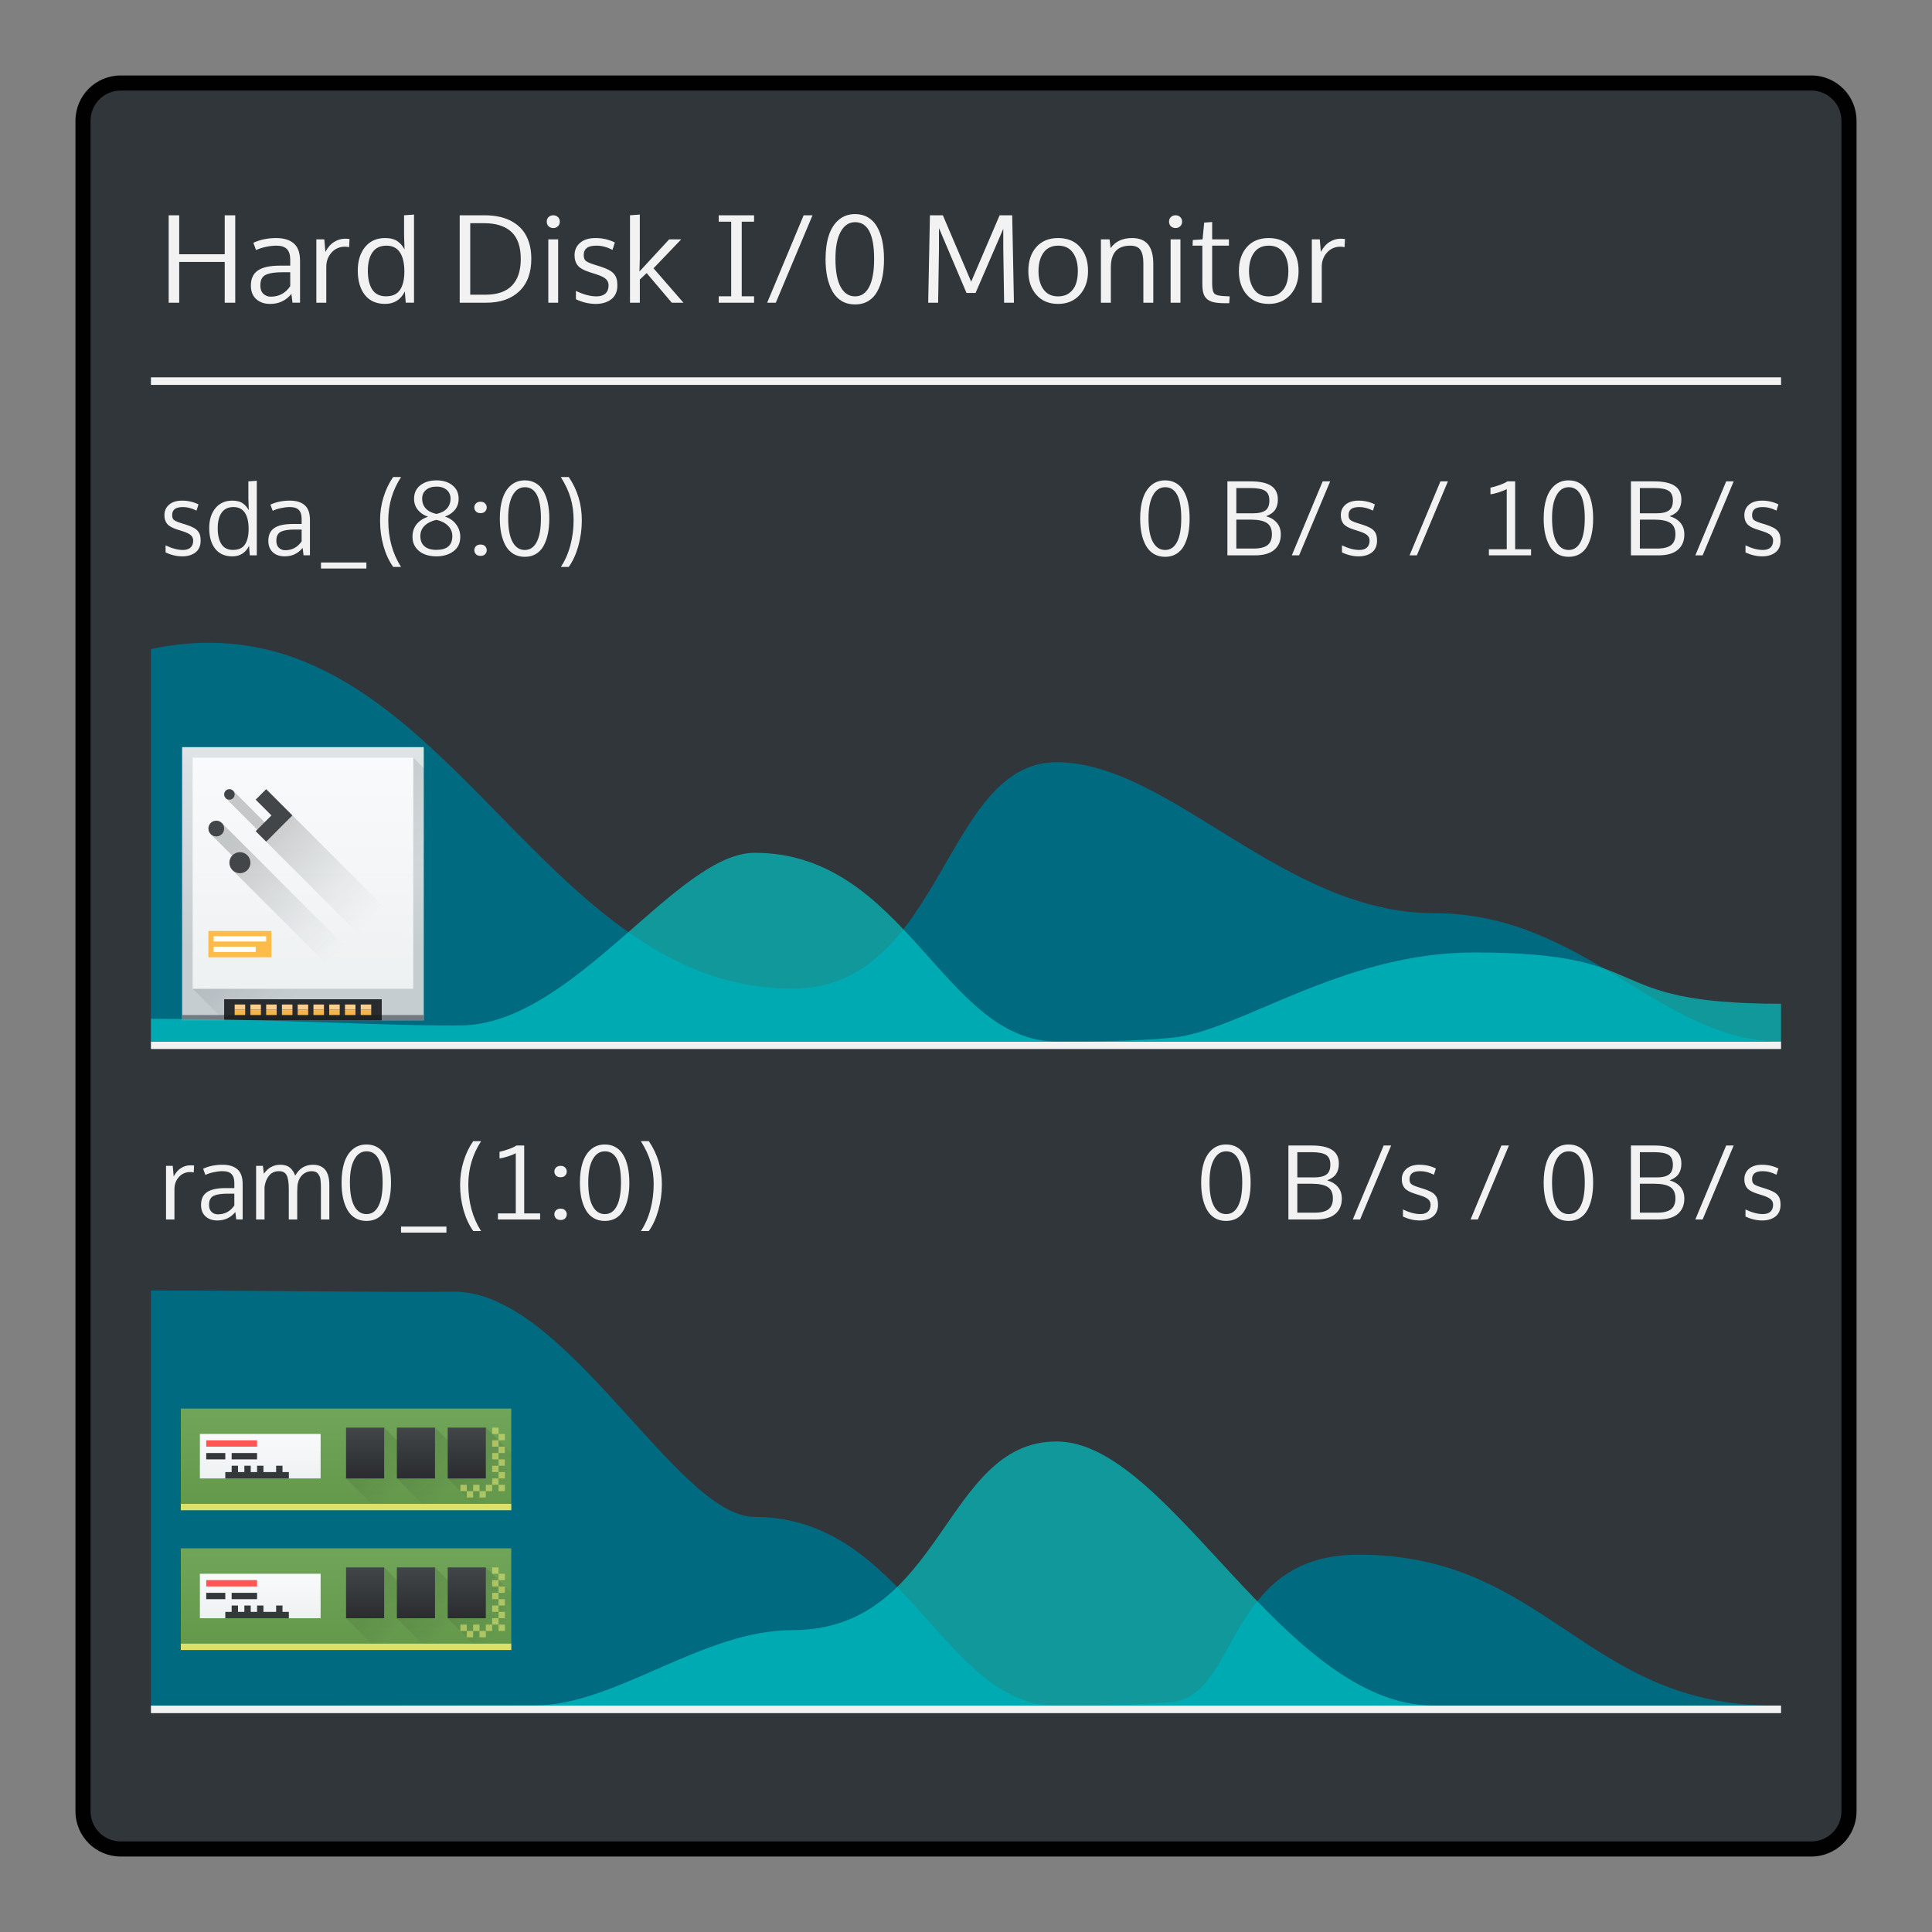 <?xml version="1.0" encoding="UTF-8" standalone="no"?>
<svg
   xmlns:dc="http://purl.org/dc/elements/1.1/"
   xmlns:cc="http://creativecommons.org/ns#"
   xmlns:rdf="http://www.w3.org/1999/02/22-rdf-syntax-ns#"
   xmlns:svg="http://www.w3.org/2000/svg"
   xmlns="http://www.w3.org/2000/svg"
   xmlns:xlink="http://www.w3.org/1999/xlink"
   xmlns:sodipodi="http://sodipodi.sourceforge.net/DTD/sodipodi-0.dtd"
   xmlns:inkscape="http://www.inkscape.org/namespaces/inkscape"
   sodipodi:docname="org.kde.plasma.systemmonitor.diskactivity.svg"
   inkscape:version="1.0.2 (e86c870879, 2021-01-15)"
   version="1.1"
   id="svg2"
   viewBox="0 0 256 256">
  <rect x="0" y="0" width="256" height="256" fill="#808080" stroke="none"/>
  <sodipodi:namedview
     inkscape:document-rotation="0"
     inkscape:current-layer="svg2"
     inkscape:window-maximized="1"
     inkscape:window-y="0"
     inkscape:window-x="0"
     inkscape:cy="64.594337"
     inkscape:cx="-123.84275"
     inkscape:zoom="2.0370752"
     showgrid="false"
     id="namedview8"
     inkscape:window-height="1007"
     inkscape:window-width="1920"
     inkscape:pageshadow="2"
     inkscape:pageopacity="0"
     guidetolerance="10"
     gridtolerance="10"
     objecttolerance="10"
     borderopacity="1"
     bordercolor="#666666"
     pagecolor="#ffffff" />
  <defs
     id="defs4">
    <style
       type="text/css"
       id="current-color-scheme">
      .ColorScheme-Text {
        color:#f2f2f2;
      }
      .ColorScheme-Background {
        color:#31363b;
      }
      .ColorScheme-Highlight {
        color:#3daee9;
      }
      .ColorScheme-ViewText {
        color:#31363b;
      }
      .ColorScheme-ViewBackground {
        color:#314045;
      }
      .ColorScheme-ViewHover {
        color:#93cee9;
      }
      .ColorScheme-ViewFocus{
        color:#3daee9;
      }
      .ColorScheme-ButtonText {
        color:#31363b;
      }
      .ColorScheme-ButtonBackground {
        color:#31363b;
      }
      .ColorScheme-ButtonHover {
        color:#93cee9;
      }
      .ColorScheme-ButtonFocus{
        color:#3daee9;
      }
      </style>
    <linearGradient
       gradientTransform="matrix(1.125,0,0,1,-59.072,-8)"
       gradientUnits="userSpaceOnUse"
       y2="503.798"
       x2="409.571"
       y1="543.798"
       x1="409.571"
       id="linearGradient4158"
       xlink:href="#linearGradient4303"
       inkscape:collect="always" />
    <linearGradient
       inkscape:collect="always"
       id="linearGradient4303">
      <stop
         style="stop-color:#c6cdd1;stop-opacity:1"
         offset="0"
         id="stop4305" />
      <stop
         style="stop-color:#e0e5e7;stop-opacity:1"
         offset="1"
         id="stop4307" />
    </linearGradient>
    <linearGradient
       inkscape:collect="always"
       xlink:href="#linearGradient4400"
       id="linearGradient4881"
       x1="399.571"
       y1="512.798"
       x2="419.571"
       y2="532.798"
       gradientUnits="userSpaceOnUse" />
    <linearGradient
       inkscape:collect="always"
       id="linearGradient4400">
      <stop
         style="stop-color:#020303;stop-opacity:1"
         offset="0"
         id="stop4402" />
      <stop
         style="stop-color:#424649;stop-opacity:0"
         offset="1"
         id="stop4404" />
    </linearGradient>
    <linearGradient
       inkscape:collect="always"
       xlink:href="#linearGradient4903"
       id="linearGradient4659"
       x1="32"
       y1="52"
       x2="32"
       y2="8"
       gradientUnits="userSpaceOnUse" />
    <linearGradient
       id="linearGradient4903"
       inkscape:collect="always">
      <stop
         id="stop4905"
         offset="0"
         style="stop-color:#eef1f2;stop-opacity:1" />
      <stop
         id="stop4907"
         offset="1"
         style="stop-color:#f9fafb;stop-opacity:1" />
    </linearGradient>
    <linearGradient
       inkscape:collect="always"
       xlink:href="#linearGradient4400"
       id="linearGradient4231"
       x1="23"
       y1="21"
       x2="43"
       y2="41"
       gradientUnits="userSpaceOnUse" />
    <linearGradient
       inkscape:collect="always"
       xlink:href="#linearGradient4159"
       id="linearGradient4793"
       x1="11"
       y1="1050.362"
       x2="11"
       y2="1033.362"
       gradientUnits="userSpaceOnUse" />
    <linearGradient
       id="linearGradient4159"
       inkscape:collect="always">
      <stop
         id="stop4161"
         offset="0"
         style="stop-color:#2a2c2f;stop-opacity:1" />
      <stop
         id="stop4163"
         offset="1"
         style="stop-color:#424649;stop-opacity:1" />
    </linearGradient>
    <linearGradient
       inkscape:collect="always"
       xlink:href="#linearGradient4251-0"
       id="linearGradient4291-1"
       x1="408.571"
       y1="549.798"
       x2="408.571"
       y2="497.798"
       gradientUnits="userSpaceOnUse"
       gradientTransform="translate(-1.6503906e-6,-29)" />
    <linearGradient
       id="linearGradient4251-0"
       inkscape:collect="always">
      <stop
         id="stop4253-4"
         offset="0"
         style="stop-color:#63984b;stop-opacity:1" />
      <stop
         id="stop4255-2"
         offset="1"
         style="stop-color:#8fc278;stop-opacity:1" />
    </linearGradient>
    <linearGradient
       inkscape:collect="always"
       xlink:href="#linearGradient4227"
       id="linearGradient4259"
       gradientUnits="userSpaceOnUse"
       x1="408.571"
       y1="518.798"
       x2="417.571"
       y2="527.798"
       gradientTransform="translate(8,-11)" />
    <linearGradient
       inkscape:collect="always"
       id="linearGradient4227">
      <stop
         style="stop-color:#292c2f;stop-opacity:1"
         offset="0"
         id="stop4229" />
      <stop
         style="stop-color:#000000;stop-opacity:0;"
         offset="1"
         id="stop4231" />
    </linearGradient>
    <linearGradient
       inkscape:collect="always"
       xlink:href="#linearGradient4227"
       id="linearGradient4263"
       gradientUnits="userSpaceOnUse"
       gradientTransform="translate(16,-11)"
       x1="408.571"
       y1="518.798"
       x2="417.571"
       y2="527.798" />
    <linearGradient
       inkscape:collect="always"
       xlink:href="#linearGradient4227"
       id="linearGradient4184"
       x1="408.571"
       y1="518.798"
       x2="417.571"
       y2="527.798"
       gradientUnits="userSpaceOnUse"
       gradientTransform="translate(-8.2519529e-7,-11)" />
    <linearGradient
       inkscape:collect="always"
       xlink:href="#linearGradient4159"
       id="linearGradient4183"
       x1="428.571"
       y1="527.798"
       x2="428.571"
       y2="518.798"
       gradientUnits="userSpaceOnUse"
       gradientTransform="matrix(0.857,0,0,0.889,60.653,46.644)" />
    <linearGradient
       inkscape:collect="always"
       xlink:href="#linearGradient4903"
       id="linearGradient4455"
       x1="398.571"
       y1="526.798"
       x2="398.571"
       y2="519.798"
       gradientUnits="userSpaceOnUse"
       gradientTransform="translate(-8.2519529e-7,-11)" />
    <linearGradient
       inkscape:collect="always"
       xlink:href="#linearGradient4159"
       id="linearGradient4281"
       gradientUnits="userSpaceOnUse"
       gradientTransform="matrix(0.857,0,0,0.889,52.653,46.644)"
       x1="428.571"
       y1="527.798"
       x2="428.571"
       y2="518.798" />
    <linearGradient
       inkscape:collect="always"
       xlink:href="#linearGradient4159"
       id="linearGradient4324"
       gradientUnits="userSpaceOnUse"
       gradientTransform="matrix(0.857,0,0,0.889,44.653,46.644)"
       x1="428.571"
       y1="527.798"
       x2="428.571"
       y2="518.798" />
    <linearGradient
       inkscape:collect="always"
       xlink:href="#linearGradient4251-0"
       id="linearGradient4304"
       gradientUnits="userSpaceOnUse"
       gradientTransform="translate(-1.6503906e-6,-7)"
       x1="408.571"
       y1="549.798"
       x2="408.571"
       y2="497.798" />
    <linearGradient
       inkscape:collect="always"
       xlink:href="#linearGradient4227"
       id="linearGradient4306"
       gradientUnits="userSpaceOnUse"
       gradientTransform="translate(8,11)"
       x1="408.571"
       y1="518.798"
       x2="417.571"
       y2="527.798" />
    <linearGradient
       inkscape:collect="always"
       xlink:href="#linearGradient4227"
       id="linearGradient4308"
       gradientUnits="userSpaceOnUse"
       gradientTransform="translate(16,11)"
       x1="408.571"
       y1="518.798"
       x2="417.571"
       y2="527.798" />
    <linearGradient
       inkscape:collect="always"
       xlink:href="#linearGradient4227"
       id="linearGradient4310"
       gradientUnits="userSpaceOnUse"
       gradientTransform="translate(-8.2519529e-7,11)"
       x1="408.571"
       y1="518.798"
       x2="417.571"
       y2="527.798" />
    <linearGradient
       inkscape:collect="always"
       xlink:href="#linearGradient4159"
       id="linearGradient4312"
       gradientUnits="userSpaceOnUse"
       gradientTransform="matrix(0.857,0,0,0.889,60.653,68.644)"
       x1="428.571"
       y1="527.798"
       x2="428.571"
       y2="518.798" />
    <linearGradient
       inkscape:collect="always"
       xlink:href="#linearGradient4903"
       id="linearGradient4314"
       gradientUnits="userSpaceOnUse"
       gradientTransform="translate(-8.2519529e-7,11)"
       x1="398.571"
       y1="526.798"
       x2="398.571"
       y2="519.798" />
    <linearGradient
       inkscape:collect="always"
       xlink:href="#linearGradient4159"
       id="linearGradient4316"
       gradientUnits="userSpaceOnUse"
       gradientTransform="matrix(0.857,0,0,0.889,52.653,68.644)"
       x1="428.571"
       y1="527.798"
       x2="428.571"
       y2="518.798" />
    <linearGradient
       inkscape:collect="always"
       xlink:href="#linearGradient4159"
       id="linearGradient4318"
       gradientUnits="userSpaceOnUse"
       gradientTransform="matrix(0.857,0,0,0.889,44.653,68.644)"
       x1="428.571"
       y1="527.798"
       x2="428.571"
       y2="518.798" />
    <linearGradient
       y2="1033.362"
       x2="11"
       y1="1050.362"
       x1="11"
       gradientUnits="userSpaceOnUse"
       id="linearGradient4403"
       xlink:href="#linearGradient4159"
       inkscape:collect="always" />
  </defs>
  <path
     id="rect4240"
     class="ColorScheme-ButtonText"
     d="m 16,10 224,0 c 3.324,0 6,2.676 6,6 l 0,224 c 0,3.324 -2.676,6 -6,6 l -224,0 c -3.324,0 -6,-2.676 -6,-6 L 10,16 c 0,-3.324 2.676,-6 6,-6 z"
     style="fill:#000000;fill-opacity:0.996;stroke:none" />
  <path
     id="rect4238"
     class="ColorScheme-Background"
     d="m 16,12 224,0 c 2.216,0 4,1.784 4,4 l 0,224 c 0,2.216 -1.784,4 -4,4 l -224,0 c -2.216,0 -4,-1.784 -4,-4 L 12,16 c 0,-2.216 1.784,-4 4,-4 z"
     style="fill:currentColor;fill-opacity:1;stroke:none" />
  <path
     id="rect7886"
     d="m 113.303,28.369 c -0.846,0 -1.566,0.251 -2.158,0.754 -0.592,0.497 -1.033,1.189 -1.324,2.078 -0.286,0.883 -0.43,1.934 -0.43,3.15 0,0.878 0.077,1.677 0.23,2.396 0.159,0.714 0.392,1.344 0.699,1.889 0.312,0.54 0.718,0.958 1.221,1.26 0.508,0.296 1.095,0.445 1.762,0.445 0.661,0 1.241,-0.149 1.738,-0.445 0.503,-0.302 0.901,-0.725 1.197,-1.27 0.302,-0.545 0.528,-1.173 0.676,-1.887 0.148,-0.714 0.221,-1.511 0.221,-2.389 0,-0.915 -0.078,-1.736 -0.236,-2.461 -0.159,-0.73 -0.395,-1.355 -0.707,-1.879 -0.307,-0.529 -0.705,-0.934 -1.197,-1.215 -0.487,-0.286 -1.051,-0.428 -1.691,-0.428 z m -58.445,0.062 -1.318,0.096 0,2.609 0.064,1.914 c -0.127,-0.233 -0.261,-0.432 -0.404,-0.596 -0.138,-0.169 -0.307,-0.326 -0.508,-0.469 -0.201,-0.148 -0.442,-0.258 -0.723,-0.332 -0.28,-0.074 -0.597,-0.111 -0.951,-0.111 -1.111,0 -1.992,0.396 -2.643,1.189 -0.645,0.793 -0.969,1.834 -0.969,3.119 0,1.354 0.313,2.43 0.938,3.229 0.629,0.793 1.523,1.189 2.682,1.189 1.201,0 2.072,-0.548 2.617,-1.643 l 0.119,1.484 1.096,0 0,-11.68 z m 29.922,0 -1.303,0.096 0,11.584 1.303,0 0,-3.07 0.904,-0.857 3.332,3.928 1.547,0 -3.967,-4.562 3.666,-3.832 -1.596,0 -3.936,4.262 0.049,-1.73 0,-5.816 z m -62.43,0.096 0,11.584 1.396,0 0,-5.402 6.029,0 0,5.402 1.396,0 0,-11.584 -1.396,0 0,5.166 -6.029,0 0,-5.166 -1.396,0 z m 38.562,0 0,11.584 3.514,0 c 1.857,0 3.318,-0.505 4.381,-1.516 1.063,-1.01 1.594,-2.447 1.594,-4.309 0,-0.783 -0.097,-1.488 -0.293,-2.117 -0.196,-0.635 -0.474,-1.177 -0.834,-1.627 -0.36,-0.45 -0.795,-0.825 -1.309,-1.127 -0.513,-0.307 -1.083,-0.531 -1.713,-0.674 -0.629,-0.143 -1.316,-0.215 -2.057,-0.215 l -3.283,0 z m 12.4,0 c -0.254,0 -0.463,0.08 -0.627,0.238 -0.159,0.153 -0.238,0.355 -0.238,0.604 0,0.249 0.08,0.451 0.238,0.609 0.164,0.159 0.373,0.238 0.627,0.238 0.249,0 0.455,-0.08 0.619,-0.238 0.164,-0.159 0.246,-0.361 0.246,-0.609 0,-0.249 -0.082,-0.45 -0.246,-0.604 C 73.773,28.607 73.566,28.527 73.312,28.527 Z m 21.924,0 0,0.85 1.65,0 0,9.885 -1.65,0 0,0.85 4.682,0 0,-0.85 -1.635,0 0,-9.885 1.635,0 0,-0.85 -4.682,0 z m 11.252,0 -4.834,11.584 1.143,0 4.865,-11.584 -1.174,0 z m 16.732,0 -0.229,11.584 1.316,0 0.111,-7.148 0,-2.738 3.65,8.594 1.197,0 3.674,-8.498 0,2.611 0.111,7.18 1.301,0 -0.23,-11.584 -1.666,0 -3.77,8.799 -3.752,-8.799 -1.715,0 z m 32.549,0 c -0.254,0 -0.463,0.08 -0.627,0.238 -0.159,0.153 -0.238,0.355 -0.238,0.604 0,0.249 0.08,0.451 0.238,0.609 0.164,0.159 0.373,0.238 0.627,0.238 0.249,0 0.455,-0.08 0.619,-0.238 0.164,-0.159 0.246,-0.361 0.246,-0.609 0,-0.249 -0.082,-0.45 -0.246,-0.604 -0.159,-0.159 -0.365,-0.238 -0.619,-0.238 z m 4.848,0.889 -1.055,0.08 -0.215,2.221 -1.293,0.088 -0.033,0.746 1.295,0 0,5.045 c 0,0.513 0.045,0.929 0.135,1.246 0.09,0.317 0.252,0.579 0.484,0.785 0.238,0.206 0.544,0.35 0.92,0.43 0.376,0.079 0.866,0.119 1.475,0.119 l 0.549,0 0.062,-0.904 -0.666,-0.033 c -0.704,-0.026 -1.156,-0.136 -1.357,-0.332 -0.201,-0.201 -0.301,-0.639 -0.301,-1.311 l 0,-5.045 2.221,0 0,-0.834 -2.221,0 0,-2.301 z m -47.314,0.023 c 1.682,0 2.523,1.621 2.523,4.863 0,1.635 -0.219,2.874 -0.658,3.715 -0.434,0.836 -1.056,1.254 -1.865,1.254 -0.82,0 -1.46,-0.421 -1.92,-1.262 -0.455,-0.846 -0.682,-2.081 -0.682,-3.699 -0.005,-1.55 0.224,-2.747 0.689,-3.594 0.466,-0.852 1.103,-1.277 1.912,-1.277 z m -50.994,0.135 1.824,0 c 1.592,0 2.8,0.383 3.625,1.15 0.83,0.762 1.246,1.964 1.246,3.604 0,1.545 -0.391,2.717 -1.174,3.521 -0.778,0.799 -1.938,1.199 -3.482,1.199 l -2.039,0 0,-9.475 z m -25.709,1.969 c -1.121,0 -2.132,0.209 -3.031,0.627 l 0.357,0.967 c 0.386,-0.185 0.824,-0.327 1.316,-0.428 0.492,-0.106 0.952,-0.158 1.381,-0.158 0.635,0 1.098,0.15 1.389,0.451 0.296,0.302 0.445,0.759 0.445,1.373 l 0,0.824 -1.342,0 c -1.349,0 -2.332,0.216 -2.951,0.645 -0.614,0.423 -0.92,1.088 -0.92,1.998 0,0.762 0.232,1.357 0.697,1.785 0.471,0.428 1.093,0.643 1.865,0.643 1.153,0 2.089,-0.441 2.809,-1.324 l 0.143,1.158 1,0 0,-5.539 c 0,-1.069 -0.276,-1.838 -0.826,-2.309 -0.545,-0.476 -1.322,-0.713 -2.332,-0.713 z m 42.307,0 c -0.878,0 -1.56,0.212 -2.047,0.635 -0.487,0.418 -0.73,0.968 -0.73,1.65 0,0.55 0.142,0.999 0.422,1.348 0.28,0.344 0.798,0.638 1.555,0.881 l 0.92,0.295 c 0.608,0.196 1.029,0.403 1.262,0.625 0.233,0.222 0.35,0.498 0.35,0.826 0,0.476 -0.14,0.842 -0.42,1.096 -0.28,0.249 -0.676,0.373 -1.184,0.373 -0.809,0 -1.716,-0.241 -2.721,-0.723 l 0,1.104 c 0.868,0.413 1.744,0.617 2.627,0.617 0.397,0 0.76,-0.047 1.094,-0.143 0.339,-0.095 0.64,-0.237 0.904,-0.428 0.27,-0.19 0.481,-0.444 0.635,-0.762 0.153,-0.323 0.23,-0.693 0.23,-1.111 0,-0.339 -0.032,-0.625 -0.096,-0.857 -0.063,-0.238 -0.178,-0.46 -0.348,-0.666 -0.169,-0.206 -0.406,-0.386 -0.707,-0.539 -0.296,-0.159 -0.68,-0.313 -1.15,-0.461 l -0.834,-0.262 c -0.545,-0.175 -0.901,-0.339 -1.07,-0.492 -0.169,-0.153 -0.254,-0.402 -0.254,-0.746 0,-0.407 0.129,-0.716 0.389,-0.928 0.264,-0.217 0.7,-0.324 1.309,-0.324 0.682,0 1.389,0.184 2.119,0.555 l 0.309,-0.977 c -0.793,-0.391 -1.647,-0.586 -2.562,-0.586 z m 61.303,0 c -1.232,0 -2.201,0.401 -2.904,1.205 -0.698,0.799 -1.047,1.857 -1.047,3.174 0,1.285 0.354,2.333 1.062,3.143 0.709,0.804 1.672,1.205 2.889,1.205 1.19,0 2.148,-0.404 2.873,-1.213 0.725,-0.815 1.086,-1.86 1.086,-3.135 0,-1.317 -0.349,-2.375 -1.047,-3.174 -0.698,-0.804 -1.669,-1.205 -2.912,-1.205 z m 9.799,0 c -1.264,0 -2.213,0.443 -2.848,1.332 l -0.143,-1.158 -1.143,0 0,8.395 1.316,0 0,-4.682 c 0,-1.92 0.863,-2.879 2.588,-2.879 0.64,0 1.086,0.192 1.34,0.578 0.254,0.381 0.381,0.951 0.381,1.707 l 0,5.275 1.316,0 0,-5.133 c 0,-1.153 -0.229,-2.014 -0.689,-2.58 -0.455,-0.571 -1.162,-0.855 -2.119,-0.855 z m 18.1,0 c -1.232,0 -2.201,0.401 -2.904,1.205 -0.698,0.799 -1.047,1.857 -1.047,3.174 0,1.285 0.354,2.333 1.062,3.143 0.709,0.804 1.672,1.205 2.889,1.205 1.19,0 2.148,-0.404 2.873,-1.213 0.725,-0.815 1.086,-1.86 1.086,-3.135 0,-1.317 -0.349,-2.375 -1.047,-3.174 -0.698,-0.804 -1.669,-1.205 -2.912,-1.205 z m -122.383,0.086 c -0.508,0 -0.993,0.144 -1.453,0.43 -0.455,0.28 -0.841,0.721 -1.158,1.324 l -0.143,-1.666 -1.055,0 0,8.395 1.316,0 0,-4.752 c 0,-0.746 0.234,-1.378 0.699,-1.896 0.471,-0.518 1.066,-0.777 1.785,-0.777 0.148,0 0.327,0.02 0.539,0.062 l 0.057,-1.078 c -0.153,-0.026 -0.35,-0.041 -0.588,-0.041 z m 131.904,0 c -0.508,0 -0.993,0.144 -1.453,0.43 -0.455,0.28 -0.841,0.721 -1.158,1.324 l -0.143,-1.666 -1.055,0 0,8.395 1.316,0 0,-4.752 c 0,-0.746 0.234,-1.378 0.699,-1.896 0.471,-0.518 1.066,-0.777 1.785,-0.777 0.148,0 0.327,0.02 0.539,0.062 l 0.057,-1.078 c -0.153,-0.026 -0.35,-0.041 -0.588,-0.041 z m -104.975,0.088 0,8.395 1.301,0 0,-8.395 -1.301,0 z m 82.457,0 0,8.395 1.301,0 0,-8.395 -1.301,0 z M 51.207,32.551 c 0.783,0 1.373,0.289 1.77,0.871 0.402,0.582 0.604,1.443 0.604,2.58 -0.005,1.042 -0.199,1.846 -0.58,2.412 -0.381,0.566 -1.001,0.848 -1.863,0.848 -0.82,0 -1.427,-0.301 -1.818,-0.904 -0.386,-0.603 -0.578,-1.43 -0.578,-2.482 0,-1.058 0.207,-1.877 0.619,-2.453 0.413,-0.582 1.028,-0.871 1.848,-0.871 z m 89.002,0 c 0.862,0 1.514,0.309 1.953,0.928 0.439,0.614 0.658,1.433 0.658,2.459 0,0.656 -0.09,1.231 -0.27,1.723 -0.18,0.487 -0.471,0.878 -0.873,1.174 -0.397,0.291 -0.887,0.438 -1.469,0.438 -0.846,0 -1.491,-0.308 -1.936,-0.922 -0.444,-0.614 -0.666,-1.42 -0.666,-2.42 0,-1.021 0.222,-1.838 0.666,-2.451 0.444,-0.619 1.089,-0.928 1.936,-0.928 z m 27.898,0 c 0.862,0 1.512,0.309 1.951,0.928 0.439,0.614 0.658,1.433 0.658,2.459 0,0.656 -0.09,1.231 -0.27,1.723 -0.18,0.487 -0.471,0.878 -0.873,1.174 -0.397,0.291 -0.885,0.438 -1.467,0.438 -0.846,0 -1.491,-0.308 -1.936,-0.922 -0.444,-0.614 -0.668,-1.42 -0.668,-2.42 0,-1.021 0.224,-1.838 0.668,-2.451 0.444,-0.619 1.089,-0.928 1.936,-0.928 z m -130.658,3.521 1.008,0 0,1.85 c -0.629,0.926 -1.488,1.389 -2.572,1.389 -0.397,0 -0.726,-0.127 -0.99,-0.381 -0.264,-0.254 -0.398,-0.615 -0.398,-1.08 0,-0.259 0.025,-0.476 0.072,-0.65 0.048,-0.18 0.135,-0.344 0.262,-0.492 0.127,-0.153 0.301,-0.271 0.523,-0.355 0.222,-0.09 0.506,-0.159 0.85,-0.207 0.344,-0.048 0.759,-0.072 1.246,-0.072 z M 20,50 l 0,1 216,0 0,-1 -216,0 z M 52.092,63.207 c -0.555,0.81 -0.983,1.707 -1.283,2.691 -0.3,0.98 -0.449,2.006 -0.449,3.076 0,1.182 0.153,2.312 0.457,3.391 0.309,1.074 0.739,1.992 1.289,2.758 l 1.033,0 c -1.128,-1.772 -1.691,-3.83 -1.691,-6.176 0,-2.09 0.567,-4.004 1.699,-5.74 l -1.055,0 z m 22.217,0 c 0.613,0.976 1.049,1.916 1.309,2.82 0.26,0.904 0.389,1.868 0.389,2.893 0,1.128 -0.14,2.232 -0.422,3.311 -0.282,1.074 -0.706,2.038 -1.27,2.893 l 1.041,0 c 0.537,-0.739 0.961,-1.657 1.27,-2.758 0.313,-1.106 0.469,-2.25 0.469,-3.432 0,-2.122 -0.578,-4.03 -1.732,-5.727 l -1.053,0 z m -16.477,0.443 c -0.877,0 -1.592,0.22 -2.143,0.658 -0.551,0.439 -0.824,1.032 -0.824,1.779 0,0.573 0.17,1.066 0.51,1.482 0.345,0.416 0.79,0.714 1.336,0.893 -0.658,0.228 -1.165,0.569 -1.523,1.021 -0.354,0.448 -0.531,1 -0.531,1.658 0,0.546 0.145,1.018 0.436,1.416 0.295,0.398 0.678,0.693 1.148,0.881 0.47,0.188 1,0.281 1.586,0.281 0.909,0 1.662,-0.226 2.262,-0.678 0.6,-0.452 0.9,-1.086 0.9,-1.9 0,-0.622 -0.184,-1.178 -0.551,-1.666 -0.367,-0.488 -0.861,-0.828 -1.479,-1.025 0.559,-0.201 1.002,-0.502 1.324,-0.9 0.327,-0.403 0.49,-0.89 0.49,-1.463 -10e-7,-0.752 -0.274,-1.345 -0.82,-1.779 -0.542,-0.439 -1.248,-0.658 -2.121,-0.658 z m 11.709,0 c -0.716,0 -1.325,0.212 -1.826,0.637 -0.501,0.421 -0.875,1.008 -1.121,1.76 -0.242,0.747 -0.363,1.637 -0.363,2.666 0,0.743 0.066,1.419 0.195,2.027 0.134,0.604 0.33,1.137 0.59,1.598 0.264,0.457 0.61,0.811 1.035,1.066 0.43,0.251 0.926,0.377 1.49,0.377 0.559,0 1.05,-0.126 1.471,-0.377 0.425,-0.255 0.763,-0.613 1.014,-1.074 0.255,-0.461 0.445,-0.993 0.57,-1.598 0.125,-0.604 0.188,-1.277 0.188,-2.02 0,-0.774 -0.067,-1.469 -0.201,-2.082 C 72.448,66.013 72.248,65.482 71.984,65.039 71.725,64.591 71.387,64.249 70.971,64.012 70.559,63.77 70.083,63.65 69.541,63.65 Z m 84.846,0 c -0.716,0 -1.325,0.212 -1.826,0.637 -0.501,0.421 -0.875,1.008 -1.121,1.76 -0.242,0.747 -0.363,1.637 -0.363,2.666 0,0.743 0.066,1.419 0.195,2.027 0.134,0.604 0.33,1.137 0.59,1.598 0.264,0.457 0.61,0.811 1.035,1.066 0.43,0.251 0.926,0.377 1.49,0.377 0.559,0 1.05,-0.126 1.471,-0.377 0.425,-0.255 0.763,-0.613 1.014,-1.074 0.255,-0.461 0.445,-0.993 0.57,-1.598 0.125,-0.604 0.188,-1.277 0.188,-2.02 0,-0.774 -0.067,-1.469 -0.201,-2.082 -0.134,-0.618 -0.334,-1.149 -0.598,-1.592 -0.26,-0.448 -0.597,-0.79 -1.014,-1.027 -0.412,-0.242 -0.888,-0.361 -1.43,-0.361 z m 53.469,0 c -0.716,0 -1.325,0.212 -1.826,0.637 -0.501,0.421 -0.875,1.008 -1.121,1.76 -0.242,0.747 -0.363,1.637 -0.363,2.666 0,0.743 0.066,1.419 0.195,2.027 0.134,0.604 0.332,1.137 0.592,1.598 0.264,0.457 0.608,0.811 1.033,1.066 0.43,0.251 0.926,0.377 1.49,0.377 0.559,0 1.05,-0.126 1.471,-0.377 0.425,-0.255 0.763,-0.613 1.014,-1.074 0.255,-0.461 0.445,-0.993 0.57,-1.598 0.125,-0.604 0.188,-1.277 0.188,-2.02 0,-0.774 -0.067,-1.469 -0.201,-2.082 -0.134,-0.618 -0.334,-1.149 -0.598,-1.592 -0.26,-0.448 -0.597,-0.79 -1.014,-1.027 -0.412,-0.242 -0.888,-0.361 -1.43,-0.361 z m -173.83,0.053 -1.115,0.08 0,2.209 0.053,1.619 c -0.107,-0.197 -0.221,-0.365 -0.342,-0.504 -0.116,-0.143 -0.26,-0.276 -0.43,-0.396 -0.17,-0.125 -0.374,-0.219 -0.611,-0.281 -0.237,-0.063 -0.505,-0.094 -0.805,-0.094 -0.94,0 -1.686,0.334 -2.236,1.006 -0.546,0.671 -0.818,1.551 -0.818,2.639 0,1.146 0.263,2.057 0.791,2.732 0.533,0.671 1.289,1.008 2.27,1.008 1.016,0 1.756,-0.464 2.217,-1.391 l 0.1,1.256 0.928,0 0,-9.883 z m 128.611,0.08 0,9.803 3.652,0 c 1.132,0 1.986,-0.243 2.559,-0.73 0.577,-0.492 0.867,-1.171 0.867,-2.035 0,-0.622 -0.172,-1.134 -0.512,-1.537 -0.336,-0.407 -0.813,-0.702 -1.436,-0.881 0.568,-0.219 0.968,-0.507 1.201,-0.865 0.237,-0.363 0.355,-0.812 0.355,-1.35 0,-0.819 -0.296,-1.423 -0.887,-1.812 -0.586,-0.394 -1.494,-0.592 -2.725,-0.592 l -3.076,0 z m 12.623,0 -4.088,9.803 0.967,0 4.115,-9.803 -0.994,0 z m 15.604,0 -4.09,9.803 0.967,0 4.115,-9.803 -0.992,0 z m 8.875,0 c -0.233,0.161 -0.581,0.325 -1.047,0.49 -0.461,0.161 -0.86,0.277 -1.195,0.344 l 0,0.885 c 0.3,-0.04 0.663,-0.127 1.088,-0.262 0.43,-0.134 0.784,-0.279 1.066,-0.436 l 0,7.977 -2.363,0 0,0.805 5.586,0 0,-0.805 -2.107,0 0,-8.998 -1.027,0 z m 16.369,0 0,9.803 3.652,0 c 1.132,0 1.984,-0.243 2.557,-0.73 0.577,-0.492 0.867,-1.171 0.867,-2.035 0,-0.622 -0.17,-1.134 -0.51,-1.537 -0.336,-0.407 -0.815,-0.702 -1.438,-0.881 0.568,-0.219 0.968,-0.507 1.201,-0.865 0.237,-0.363 0.355,-0.812 0.355,-1.35 0,-0.819 -0.294,-1.423 -0.885,-1.812 -0.586,-0.394 -1.496,-0.592 -2.727,-0.592 l -3.074,0 z m 12.621,0 -4.088,9.803 0.967,0 4.115,-9.803 -0.994,0 z M 57.826,64.476 c 0.568,0 1.021,0.145 1.361,0.436 0.34,0.286 0.512,0.67 0.512,1.148 0,0.528 -0.157,0.967 -0.471,1.316 -0.313,0.349 -0.78,0.59 -1.402,0.725 -0.618,-0.139 -1.088,-0.38 -1.41,-0.725 -0.318,-0.349 -0.477,-0.788 -0.477,-1.316 0,-0.474 0.171,-0.858 0.516,-1.148 0.349,-0.291 0.807,-0.436 1.371,-0.436 z m 11.715,0.08 c 1.423,0 2.135,1.371 2.135,4.115 0,1.383 -0.185,2.431 -0.557,3.143 -0.367,0.707 -0.893,1.061 -1.578,1.061 -0.694,0 -1.236,-0.357 -1.625,-1.068 -0.385,-0.716 -0.578,-1.759 -0.578,-3.129 -0.004,-1.311 0.192,-2.325 0.586,-3.041 0.394,-0.721 0.932,-1.08 1.617,-1.08 z m 84.846,0 c 1.423,0 2.135,1.371 2.135,4.115 0,1.383 -0.185,2.431 -0.557,3.143 -0.367,0.707 -0.893,1.061 -1.578,1.061 -0.694,0 -1.236,-0.357 -1.625,-1.068 -0.385,-0.716 -0.578,-1.759 -0.578,-3.129 -0.004,-1.311 0.19,-2.325 0.584,-3.041 0.394,-0.721 0.934,-1.08 1.619,-1.08 z m 53.469,0 c 1.423,0 2.135,1.371 2.135,4.115 0,1.383 -0.185,2.431 -0.557,3.143 -0.367,0.707 -0.893,1.061 -1.578,1.061 -0.694,0 -1.236,-0.357 -1.625,-1.068 -0.385,-0.716 -0.576,-1.759 -0.576,-3.129 -0.004,-1.311 0.19,-2.325 0.584,-3.041 0.394,-0.721 0.932,-1.08 1.617,-1.08 z m -44.037,0.113 1.887,0 c 0.882,0 1.519,0.118 1.908,0.355 0.389,0.237 0.584,0.672 0.584,1.303 0,0.627 -0.179,1.066 -0.537,1.316 -0.358,0.246 -0.883,0.369 -1.572,0.369 l -2.27,0 0,-3.344 z m 53.471,0 1.887,0 c 0.882,0 1.517,0.118 1.906,0.355 0.389,0.237 0.584,0.672 0.584,1.303 0,0.627 -0.179,1.066 -0.537,1.316 -0.358,0.246 -0.881,0.369 -1.57,0.369 l -2.27,0 0,-3.344 z M 24.135,66.336 c -0.743,0 -1.321,0.179 -1.732,0.537 -0.412,0.354 -0.617,0.819 -0.617,1.396 0,0.465 0.118,0.845 0.355,1.141 0.237,0.291 0.676,0.54 1.316,0.746 l 0.779,0.248 c 0.515,0.166 0.869,0.341 1.066,0.529 0.197,0.188 0.297,0.422 0.297,0.699 0,0.403 -0.12,0.711 -0.357,0.926 -0.237,0.21 -0.57,0.316 -1,0.316 -0.685,0 -1.452,-0.204 -2.303,-0.611 l 0,0.934 c 0.734,0.349 1.475,0.523 2.223,0.523 0.336,0 0.644,-0.041 0.926,-0.121 0.286,-0.081 0.542,-0.202 0.766,-0.363 0.228,-0.161 0.407,-0.376 0.537,-0.645 0.13,-0.273 0.195,-0.586 0.195,-0.939 0,-0.286 -0.026,-0.528 -0.08,-0.725 -0.054,-0.201 -0.154,-0.39 -0.297,-0.564 -0.143,-0.175 -0.343,-0.327 -0.598,-0.457 -0.251,-0.134 -0.574,-0.263 -0.973,-0.389 L 23.934,69.297 C 23.473,69.149 23.171,69.011 23.027,68.881 22.884,68.751 22.812,68.539 22.812,68.248 c 0,-0.345 0.109,-0.606 0.328,-0.785 0.224,-0.184 0.595,-0.275 1.109,-0.275 0.577,0 1.173,0.157 1.791,0.471 l 0.262,-0.826 c -0.671,-0.331 -1.394,-0.496 -2.168,-0.496 z m 14.26,0 c -0.949,0 -1.804,0.176 -2.564,0.529 l 0.303,0.82 c 0.327,-0.157 0.699,-0.278 1.115,-0.363 0.416,-0.09 0.805,-0.135 1.168,-0.135 0.537,0 0.928,0.128 1.174,0.383 0.251,0.255 0.377,0.643 0.377,1.162 l 0,0.697 -1.135,0 c -1.141,0 -1.974,0.182 -2.498,0.545 -0.519,0.358 -0.779,0.922 -0.779,1.691 0,0.645 0.198,1.149 0.592,1.512 0.398,0.363 0.925,0.543 1.578,0.543 0.976,0 1.768,-0.374 2.377,-1.121 l 0.119,0.98 0.848,0 0,-4.688 c 0,-0.904 -0.234,-1.555 -0.699,-1.953 -0.461,-0.403 -1.12,-0.604 -1.975,-0.604 z m 141.619,0 c -0.743,0 -1.321,0.179 -1.732,0.537 -0.412,0.354 -0.617,0.819 -0.617,1.396 0,0.465 0.118,0.845 0.355,1.141 0.237,0.291 0.676,0.54 1.316,0.746 l 0.777,0.248 c 0.515,0.166 0.871,0.341 1.068,0.529 0.197,0.188 0.295,0.422 0.295,0.699 0,0.403 -0.118,0.711 -0.355,0.926 -0.237,0.21 -0.57,0.316 -1,0.316 -0.685,0 -1.452,-0.204 -2.303,-0.611 l 0,0.934 c 0.734,0.349 1.473,0.523 2.221,0.523 0.336,0 0.646,-0.041 0.928,-0.121 0.286,-0.081 0.542,-0.202 0.766,-0.363 0.228,-0.161 0.407,-0.376 0.537,-0.645 0.13,-0.273 0.193,-0.586 0.193,-0.939 0,-0.286 -0.026,-0.528 -0.08,-0.725 -0.054,-0.201 -0.152,-0.39 -0.295,-0.564 -0.143,-0.175 -0.343,-0.327 -0.598,-0.457 -0.251,-0.134 -0.574,-0.263 -0.973,-0.389 l -0.705,-0.221 c -0.461,-0.148 -0.763,-0.286 -0.906,-0.416 -0.143,-0.13 -0.215,-0.342 -0.215,-0.633 0,-0.345 0.109,-0.606 0.328,-0.785 0.224,-0.184 0.593,-0.275 1.107,-0.275 0.577,0 1.175,0.157 1.793,0.471 l 0.262,-0.826 c -0.671,-0.331 -1.394,-0.496 -2.168,-0.496 z m 53.469,0 c -0.743,0 -1.321,0.179 -1.732,0.537 -0.412,0.354 -0.617,0.819 -0.617,1.396 0,0.465 0.118,0.845 0.355,1.141 0.237,0.291 0.676,0.54 1.316,0.746 l 0.779,0.248 c 0.515,0.166 0.869,0.341 1.066,0.529 0.197,0.188 0.295,0.422 0.295,0.699 0,0.403 -0.118,0.711 -0.355,0.926 -0.237,0.21 -0.57,0.316 -1,0.316 -0.685,0 -1.452,-0.204 -2.303,-0.611 l 0,0.934 c 0.734,0.349 1.475,0.523 2.223,0.523 0.336,0 0.644,-0.041 0.926,-0.121 0.286,-0.081 0.542,-0.202 0.766,-0.363 0.228,-0.161 0.407,-0.376 0.537,-0.645 0.13,-0.273 0.195,-0.586 0.195,-0.939 0,-0.286 -0.028,-0.528 -0.082,-0.725 -0.054,-0.201 -0.152,-0.39 -0.295,-0.564 -0.143,-0.175 -0.343,-0.327 -0.598,-0.457 -0.251,-0.134 -0.574,-0.263 -0.973,-0.389 l -0.705,-0.221 c -0.461,-0.148 -0.763,-0.286 -0.906,-0.416 -0.143,-0.13 -0.215,-0.342 -0.215,-0.633 0,-0.345 0.109,-0.606 0.328,-0.785 0.224,-0.184 0.593,-0.275 1.107,-0.275 0.577,0 1.175,0.157 1.793,0.471 l 0.262,-0.826 c -0.671,-0.331 -1.394,-0.496 -2.168,-0.496 z M 63.674,66.482 c -0.264,0 -0.468,0.076 -0.611,0.229 -0.143,0.148 -0.215,0.322 -0.215,0.523 0,0.206 0.072,0.385 0.215,0.537 0.143,0.148 0.347,0.223 0.611,0.223 0.264,0 0.465,-0.075 0.604,-0.223 0.143,-0.152 0.215,-0.331 0.215,-0.537 0,-0.201 -0.072,-0.376 -0.215,-0.523 -0.139,-0.152 -0.339,-0.229 -0.604,-0.229 z m -32.738,0.705 c 0.662,0 1.162,0.246 1.498,0.738 0.34,0.492 0.51,1.221 0.51,2.184 -0.004,0.882 -0.168,1.562 -0.49,2.041 -0.322,0.479 -0.849,0.717 -1.578,0.717 -0.694,0 -1.206,-0.253 -1.537,-0.764 -0.327,-0.51 -0.49,-1.211 -0.49,-2.102 0,-0.895 0.174,-1.588 0.523,-2.076 0.349,-0.492 0.871,-0.738 1.564,-0.738 z m 132.883,1.666 1.922,0 c 0.967,0 1.674,0.148 2.121,0.443 0.448,0.295 0.672,0.793 0.672,1.496 0,0.662 -0.195,1.143 -0.584,1.443 -0.385,0.3 -1.002,0.451 -1.848,0.451 l -2.283,0 0,-3.834 z m 53.471,0 1.92,0 c 0.967,0 1.674,0.148 2.121,0.443 0.448,0.295 0.672,0.793 0.672,1.496 0,0.662 -0.195,1.143 -0.584,1.443 -0.385,0.3 -1.002,0.451 -1.848,0.451 l -2.281,0 0,-3.834 z m -159.463,0.033 c 0.631,0.134 1.139,0.39 1.523,0.766 0.389,0.376 0.584,0.837 0.584,1.383 0,1.217 -0.702,1.826 -2.107,1.826 -0.689,0 -1.219,-0.159 -1.586,-0.477 -0.363,-0.318 -0.543,-0.766 -0.543,-1.344 0,-0.564 0.195,-1.029 0.584,-1.396 0.389,-0.367 0.905,-0.619 1.545,-0.758 z m -18.713,1.283 0.854,0 0,1.562 c -0.533,0.783 -1.258,1.176 -2.176,1.176 -0.336,0 -0.616,-0.107 -0.84,-0.322 -0.224,-0.215 -0.336,-0.518 -0.336,-0.912 0,-0.219 0.02,-0.403 0.061,-0.551 0.04,-0.152 0.115,-0.291 0.223,-0.416 0.107,-0.13 0.255,-0.231 0.443,-0.303 0.188,-0.076 0.428,-0.135 0.719,-0.176 0.291,-0.04 0.641,-0.059 1.053,-0.059 z m 24.561,1.986 c -0.264,0 -0.468,0.073 -0.611,0.221 -0.143,0.148 -0.215,0.325 -0.215,0.531 0,0.201 0.072,0.379 0.215,0.531 0.143,0.148 0.347,0.221 0.611,0.221 0.264,0 0.465,-0.073 0.604,-0.221 0.143,-0.152 0.215,-0.33 0.215,-0.531 0,-0.206 -0.072,-0.384 -0.215,-0.531 -0.139,-0.148 -0.339,-0.221 -0.604,-0.221 z m -21.143,2.377 0,0.799 6.016,0 0,-0.799 -6.016,0 z M 20,138 l 0,1 216,0 0,-1 -216,0 z m 42.699,13.207 c -0.555,0.81 -0.981,1.707 -1.281,2.691 -0.3,0.98 -0.451,2.006 -0.451,3.076 0,1.182 0.153,2.312 0.457,3.391 0.309,1.074 0.739,1.992 1.289,2.758 l 1.033,0 c -1.128,-1.772 -1.691,-3.83 -1.691,-6.176 -10e-7,-2.09 0.567,-4.004 1.699,-5.74 l -1.055,0 z m 22.217,0 c 0.613,0.976 1.049,1.916 1.309,2.82 0.26,0.904 0.391,1.868 0.391,2.893 0,1.128 -0.142,2.232 -0.424,3.311 -0.282,1.074 -0.706,2.038 -1.27,2.893 l 1.041,0 c 0.537,-0.739 0.961,-1.657 1.27,-2.758 0.313,-1.106 0.469,-2.25 0.469,-3.432 0,-2.122 -0.576,-4.03 -1.73,-5.727 l -1.055,0 z m -36.35,0.443 c -0.716,0 -1.325,0.212 -1.826,0.637 -0.501,0.421 -0.875,1.008 -1.121,1.76 -0.242,0.747 -0.361,1.637 -0.361,2.666 10e-7,0.743 0.064,1.419 0.193,2.027 0.134,0.604 0.332,1.137 0.592,1.598 0.264,0.457 0.608,0.811 1.033,1.066 0.43,0.251 0.926,0.377 1.49,0.377 0.559,0 1.05,-0.126 1.471,-0.377 0.425,-0.255 0.763,-0.613 1.014,-1.074 0.255,-0.461 0.445,-0.993 0.57,-1.598 0.125,-0.604 0.189,-1.277 0.189,-2.02 0,-0.774 -0.069,-1.469 -0.203,-2.082 -0.134,-0.618 -0.334,-1.149 -0.598,-1.592 -0.26,-0.448 -0.597,-0.79 -1.014,-1.027 -0.412,-0.242 -0.888,-0.361 -1.43,-0.361 z m 31.582,0 c -0.716,0 -1.325,0.212 -1.826,0.637 -0.501,0.421 -0.875,1.008 -1.121,1.76 -0.242,0.747 -0.361,1.637 -0.361,2.666 0,0.743 0.064,1.419 0.193,2.027 0.134,0.604 0.332,1.137 0.592,1.598 0.264,0.457 0.608,0.811 1.033,1.066 0.43,0.251 0.926,0.377 1.49,0.377 0.559,0 1.05,-0.126 1.471,-0.377 0.425,-0.255 0.763,-0.613 1.014,-1.074 0.255,-0.461 0.445,-0.993 0.57,-1.598 0.125,-0.604 0.189,-1.277 0.189,-2.02 0,-0.774 -0.069,-1.469 -0.203,-2.082 -0.134,-0.618 -0.334,-1.149 -0.598,-1.592 -0.26,-0.448 -0.597,-0.79 -1.014,-1.027 -0.412,-0.242 -0.888,-0.361 -1.43,-0.361 z m 82.322,0 c -0.716,0 -1.325,0.212 -1.826,0.637 -0.501,0.421 -0.877,1.008 -1.123,1.76 -0.242,0.747 -0.361,1.637 -0.361,2.666 0,0.743 0.066,1.419 0.195,2.027 0.134,0.604 0.33,1.137 0.59,1.598 0.264,0.457 0.608,0.811 1.033,1.066 0.43,0.251 0.928,0.377 1.492,0.377 0.559,0 1.048,-0.126 1.469,-0.377 0.425,-0.255 0.763,-0.613 1.014,-1.074 0.255,-0.461 0.447,-0.993 0.572,-1.598 0.125,-0.604 0.188,-1.277 0.188,-2.02 0,-0.774 -0.067,-1.469 -0.201,-2.082 -0.134,-0.618 -0.334,-1.149 -0.598,-1.592 -0.26,-0.448 -0.597,-0.79 -1.014,-1.027 -0.412,-0.242 -0.888,-0.361 -1.43,-0.361 z m 45.385,0 c -0.716,0 -1.325,0.212 -1.826,0.637 -0.501,0.421 -0.875,1.008 -1.121,1.76 -0.242,0.747 -0.363,1.637 -0.363,2.666 0,0.743 0.066,1.419 0.195,2.027 0.134,0.604 0.332,1.137 0.592,1.598 0.264,0.457 0.608,0.811 1.033,1.066 0.43,0.251 0.926,0.377 1.49,0.377 0.559,0 1.05,-0.126 1.471,-0.377 0.425,-0.255 0.763,-0.613 1.014,-1.074 0.255,-0.461 0.445,-0.993 0.57,-1.598 0.125,-0.604 0.188,-1.277 0.188,-2.02 0,-0.774 -0.067,-1.469 -0.201,-2.082 -0.134,-0.618 -0.334,-1.149 -0.598,-1.592 -0.26,-0.448 -0.597,-0.79 -1.014,-1.027 -0.412,-0.242 -0.888,-0.361 -1.43,-0.361 z m -139.422,0.133 c -0.233,0.161 -0.581,0.325 -1.047,0.49 -0.461,0.161 -0.86,0.277 -1.195,0.344 l 0,0.885 c 0.3,-0.04 0.663,-0.127 1.088,-0.262 0.43,-0.134 0.784,-0.279 1.066,-0.436 l 0,7.977 -2.363,0 0,0.805 5.586,0 0,-0.805 -2.107,0 0,-8.998 -1.027,0 z m 102.287,0 0,9.803 3.652,0 c 1.132,0 1.986,-0.243 2.559,-0.73 0.577,-0.492 0.865,-1.171 0.865,-2.035 -10e-6,-0.622 -0.17,-1.134 -0.51,-1.537 -0.336,-0.407 -0.815,-0.702 -1.438,-0.881 0.568,-0.219 0.97,-0.507 1.203,-0.865 0.237,-0.363 0.355,-0.812 0.355,-1.35 0,-0.819 -0.296,-1.423 -0.887,-1.812 -0.586,-0.394 -1.494,-0.592 -2.725,-0.592 l -3.076,0 z m 12.623,0 -4.09,9.803 0.967,0 4.115,-9.803 -0.992,0 z m 15.602,0 -4.088,9.803 0.967,0 4.115,-9.803 -0.994,0 z m 17.162,0 0,9.803 3.652,0 c 1.132,0 1.984,-0.243 2.557,-0.73 0.577,-0.492 0.867,-1.171 0.867,-2.035 0,-0.622 -0.17,-1.134 -0.51,-1.537 -0.336,-0.407 -0.815,-0.702 -1.438,-0.881 0.568,-0.219 0.968,-0.507 1.201,-0.865 0.237,-0.363 0.355,-0.812 0.355,-1.35 0,-0.819 -0.294,-1.423 -0.885,-1.812 -0.586,-0.394 -1.496,-0.592 -2.727,-0.592 l -3.074,0 z m 12.621,0 -4.088,9.803 0.967,0 4.115,-9.803 -0.994,0 z m -180.162,0.773 c 1.423,0 2.135,1.371 2.135,4.115 0,1.383 -0.185,2.431 -0.557,3.143 -0.367,0.707 -0.893,1.061 -1.578,1.061 -0.694,0 -1.236,-0.357 -1.625,-1.068 -0.385,-0.716 -0.576,-1.759 -0.576,-3.129 -0.004,-1.311 0.19,-2.325 0.584,-3.041 0.394,-0.721 0.932,-1.08 1.617,-1.08 z m 31.582,0 c 1.423,0 2.135,1.371 2.135,4.115 0,1.383 -0.185,2.431 -0.557,3.143 -0.367,0.707 -0.893,1.061 -1.578,1.061 -0.694,0 -1.236,-0.357 -1.625,-1.068 -0.385,-0.716 -0.576,-1.759 -0.576,-3.129 -0.004,-1.311 0.19,-2.325 0.584,-3.041 0.394,-0.721 0.932,-1.08 1.617,-1.08 z m 82.322,0 c 1.423,0 2.135,1.371 2.135,4.115 0,1.383 -0.187,2.431 -0.559,3.143 -0.367,0.707 -0.891,1.061 -1.576,1.061 -0.694,0 -1.236,-0.357 -1.625,-1.068 -0.385,-0.716 -0.578,-1.759 -0.578,-3.129 -0.004,-1.311 0.19,-2.325 0.584,-3.041 0.394,-0.721 0.934,-1.08 1.619,-1.08 z m 45.385,0 c 1.423,0 2.135,1.371 2.135,4.115 0,1.383 -0.185,2.431 -0.557,3.143 -0.367,0.707 -0.893,1.061 -1.578,1.061 -0.694,0 -1.236,-0.357 -1.625,-1.068 -0.385,-0.716 -0.576,-1.759 -0.576,-3.129 -0.004,-1.311 0.19,-2.325 0.584,-3.041 0.394,-0.721 0.932,-1.08 1.617,-1.08 z m -35.953,0.113 1.887,0 c 0.882,0 1.517,0.118 1.906,0.355 0.389,0.237 0.584,0.672 0.584,1.303 0,0.627 -0.179,1.066 -0.537,1.316 -0.358,0.246 -0.881,0.369 -1.57,0.369 l -2.27,0 0,-3.344 z m 45.387,0 1.887,0 c 0.882,0 1.517,0.118 1.906,0.355 0.389,0.237 0.584,0.672 0.584,1.303 0,0.627 -0.179,1.066 -0.537,1.316 -0.358,0.246 -0.881,0.369 -1.57,0.369 l -2.27,0 0,-3.344 z m -187.811,1.666 c -0.949,0 -1.804,0.176 -2.564,0.529 l 0.303,0.82 c 0.327,-0.157 0.699,-0.278 1.115,-0.363 0.416,-0.089 0.805,-0.135 1.168,-0.135 0.537,0 0.928,0.128 1.174,0.383 0.251,0.255 0.377,0.643 0.377,1.162 l 0,0.697 -1.135,0 c -1.141,0 -1.974,0.182 -2.498,0.545 -0.519,0.358 -0.779,0.922 -0.779,1.691 0,0.645 0.198,1.149 0.592,1.512 0.398,0.363 0.925,0.543 1.578,0.543 0.976,0 1.768,-0.374 2.377,-1.121 l 0.119,0.98 0.848,0 0,-4.688 c 0,-0.904 -0.234,-1.555 -0.699,-1.953 -0.461,-0.403 -1.12,-0.604 -1.975,-0.604 z m 7.674,0 c -0.909,0 -1.637,0.399 -2.188,1.195 l -0.127,-1.049 -0.9,0 0,7.104 1.115,0 0,-4.33 c 0.094,-0.622 0.299,-1.122 0.617,-1.498 0.322,-0.38 0.757,-0.57 1.303,-0.57 0.497,0 0.836,0.187 1.02,0.559 0.184,0.367 0.275,0.983 0.275,1.852 l 0,3.988 1.115,0 0,-3.645 c 0.013,-0.618 0.038,-0.989 0.074,-1.109 0.121,-0.533 0.348,-0.939 0.684,-1.221 0.336,-0.282 0.719,-0.424 1.148,-0.424 0.192,0 0.361,0.03 0.504,0.088 0.148,0.054 0.265,0.139 0.35,0.256 0.09,0.116 0.161,0.235 0.215,0.355 0.054,0.116 0.091,0.27 0.113,0.463 0.022,0.192 0.037,0.356 0.041,0.49 0.009,0.13 0.012,0.303 0.012,0.518 l 0,4.229 1.115,0 0,-4.578 c 0,-1.781 -0.726,-2.672 -2.176,-2.672 -1.029,0 -1.809,0.481 -2.342,1.443 -0.166,-0.452 -0.401,-0.805 -0.705,-1.061 -0.304,-0.255 -0.727,-0.383 -1.264,-0.383 z m 150.943,0 c -0.743,0 -1.319,0.179 -1.73,0.537 -0.412,0.354 -0.619,0.819 -0.619,1.396 0,0.466 0.12,0.845 0.357,1.141 0.237,0.291 0.674,0.54 1.314,0.746 l 0.779,0.248 c 0.515,0.166 0.871,0.341 1.068,0.529 0.197,0.188 0.295,0.422 0.295,0.699 0,0.403 -0.118,0.711 -0.355,0.926 -0.237,0.21 -0.572,0.316 -1.002,0.316 -0.685,0 -1.452,-0.204 -2.303,-0.611 l 0,0.934 c 0.734,0.349 1.475,0.523 2.223,0.523 0.336,0 0.646,-0.041 0.928,-0.121 0.286,-0.081 0.54,-0.202 0.764,-0.363 0.228,-0.161 0.407,-0.376 0.537,-0.645 0.13,-0.273 0.195,-0.586 0.195,-0.939 0,-0.286 -0.026,-0.528 -0.08,-0.725 -0.054,-0.201 -0.152,-0.39 -0.295,-0.564 -0.143,-0.175 -0.343,-0.327 -0.598,-0.457 -0.251,-0.134 -0.576,-0.263 -0.975,-0.389 l -0.705,-0.221 c -0.461,-0.148 -0.763,-0.286 -0.906,-0.416 -0.143,-0.13 -0.215,-0.342 -0.215,-0.633 0,-0.345 0.111,-0.606 0.33,-0.785 0.224,-0.184 0.593,-0.275 1.107,-0.275 0.577,0 1.175,0.157 1.793,0.471 l 0.262,-0.826 c -0.671,-0.331 -1.396,-0.496 -2.17,-0.496 z m 45.387,0 c -0.743,0 -1.321,0.179 -1.732,0.537 -0.412,0.354 -0.617,0.819 -0.617,1.396 0,0.466 0.118,0.845 0.355,1.141 0.237,0.291 0.676,0.54 1.316,0.746 l 0.779,0.248 c 0.515,0.166 0.869,0.341 1.066,0.529 0.197,0.188 0.295,0.422 0.295,0.699 0,0.403 -0.118,0.711 -0.355,0.926 -0.237,0.21 -0.57,0.316 -1,0.316 -0.685,0 -1.452,-0.204 -2.303,-0.611 l 0,0.934 c 0.734,0.349 1.475,0.523 2.223,0.523 0.336,0 0.644,-0.041 0.926,-0.121 0.286,-0.081 0.542,-0.202 0.766,-0.363 0.228,-0.161 0.407,-0.376 0.537,-0.645 0.13,-0.273 0.195,-0.586 0.195,-0.939 0,-0.286 -0.028,-0.528 -0.082,-0.725 -0.054,-0.201 -0.152,-0.39 -0.295,-0.564 -0.143,-0.175 -0.343,-0.327 -0.598,-0.457 -0.251,-0.134 -0.574,-0.263 -0.973,-0.389 l -0.705,-0.221 c -0.461,-0.148 -0.763,-0.286 -0.906,-0.416 -0.143,-0.13 -0.215,-0.342 -0.215,-0.633 0,-0.345 0.109,-0.606 0.328,-0.785 0.224,-0.184 0.593,-0.275 1.107,-0.275 0.577,0 1.175,0.157 1.793,0.471 l 0.262,-0.826 c -0.671,-0.331 -1.394,-0.496 -2.168,-0.496 z m -208.26,0.074 c -0.43,0 -0.839,0.12 -1.229,0.361 -0.385,0.237 -0.712,0.611 -0.98,1.121 l -0.121,-1.41 -0.893,0 0,7.104 1.115,0 0,-4.021 c 0,-0.631 0.196,-1.165 0.59,-1.604 0.398,-0.439 0.903,-0.658 1.512,-0.658 0.125,0 0.276,0.017 0.455,0.053 l 0.047,-0.912 c -0.13,-0.022 -0.295,-0.033 -0.496,-0.033 z m 49.059,0.072 c -0.264,0 -0.468,0.076 -0.611,0.229 -0.143,0.148 -0.215,0.322 -0.215,0.523 0,0.206 0.072,0.385 0.215,0.537 0.143,0.148 0.347,0.223 0.611,0.223 0.264,0 0.465,-0.075 0.604,-0.223 0.143,-0.152 0.215,-0.331 0.215,-0.537 0,-0.201 -0.072,-0.376 -0.215,-0.523 -0.139,-0.152 -0.339,-0.229 -0.604,-0.229 z m 97.621,2.371 1.92,0 c 0.967,0 1.675,0.148 2.123,0.443 0.448,0.295 0.67,0.793 0.67,1.496 0,0.662 -0.195,1.143 -0.584,1.443 -0.385,0.3 -1,0.451 -1.846,0.451 l -2.283,0 0,-3.834 z m 45.387,0 1.92,0 c 0.967,0 1.674,0.148 2.121,0.443 0.448,0.295 0.672,0.793 0.672,1.496 0,0.662 -0.195,1.143 -0.584,1.443 -0.385,0.3 -1.002,0.451 -1.848,0.451 l -2.281,0 0,-3.834 z m -187.092,1.316 0.854,0 0,1.562 c -0.533,0.783 -1.258,1.176 -2.176,1.176 -0.336,0 -0.616,-0.107 -0.84,-0.322 -0.224,-0.215 -0.336,-0.518 -0.336,-0.912 0,-0.219 0.02,-0.403 0.061,-0.551 0.04,-0.152 0.115,-0.291 0.223,-0.416 0.107,-0.13 0.255,-0.231 0.443,-0.303 0.188,-0.076 0.428,-0.136 0.719,-0.176 0.291,-0.04 0.641,-0.059 1.053,-0.059 z m 44.084,1.986 c -0.264,0 -0.468,0.073 -0.611,0.221 -0.143,0.148 -0.215,0.325 -0.215,0.531 0,0.201 0.072,0.379 0.215,0.531 0.143,0.148 0.347,0.221 0.611,0.221 0.264,0 0.465,-0.073 0.604,-0.221 0.143,-0.152 0.215,-0.33 0.215,-0.531 0,-0.206 -0.072,-0.384 -0.215,-0.531 -0.139,-0.148 -0.339,-0.221 -0.604,-0.221 z m -21.143,2.377 0,0.799 6.016,0 0,-0.799 -6.016,0 z M 20,226 l 0,1 216,0 0,-1 -216,0 z"
     class="ColorScheme-Text"
     style="fill:currentColor;fill-opacity:1;stroke:none" />
  <path
     sodipodi:nodetypes="ccczzccc"
     inkscape:connector-curvature="0"
     id="path5466"
     d="M 20,138 20,86 C 58.217,77.977 70,131 105,131 c 20,0 20,-30 35,-30 15,0 30,20 50,20 20,0 30,17 46,17 l 0,0 z"
     style="fill:#006a80;fill-opacity:1;fill-rule:evenodd;stroke:none;stroke-width:1px;stroke-linecap:butt;stroke-linejoin:miter;stroke-opacity:1" />
  <path
     sodipodi:nodetypes="ccscsssccc"
     inkscape:connector-curvature="0"
     id="path5466-9"
     d="m 20,226 0,-55 c 17.082,0 29.999,0.26 40.101,0.155 C 75,171 89.659,201 100,201 120,201 125,226 140,226 c 4.399,0 10,0 15.26,-0.49 C 164.209,224.677 162.332,206 180,206 c 25,0 30,20 55,20 l 1,0 z"
     style="fill:#006a80;fill-opacity:1;fill-rule:evenodd;stroke:none;stroke-width:1px;stroke-linecap:butt;stroke-linejoin:miter;stroke-opacity:1" />
  <path
     sodipodi:nodetypes="ccsczzccc"
     inkscape:connector-curvature="0"
     id="path5466-4"
     d="m 20,226 0,0 c 13,0 31,0 50.934,-0.03 10.604,-0.016 22.15,-9.97 34.066,-9.97 20,0 20,-25 35,-25 15,0 30,35 50,35 l 46,0 0,0 z"
     style="opacity:0.65;fill:#00cccc;fill-opacity:1;fill-rule:evenodd;stroke:none;stroke-width:1px;stroke-linecap:butt;stroke-linejoin:miter;stroke-opacity:1" />
  <g
     inkscape:label="Capa 1"
     id="layer1-1"
     transform="matrix(0.696,0,0,0.696,-244.224,-247.468)">
    <rect
       style="opacity:1;fill:url(#linearGradient4158);fill-opacity:1;stroke:none"
       id="rect4139"
       width="46"
       height="52"
       x="385.571"
       y="497.798"
       ry="0" />
    <path
       style="opacity:0.2;fill:url(#linearGradient4881);fill-opacity:1;fill-rule:evenodd;stroke:none;stroke-width:1px;stroke-linecap:butt;stroke-linejoin:miter;stroke-opacity:1"
       d="m 387.571,543.798 6,6 37,0 1,-2e-5 0,-47 0,-1 -2,-2 0,44 z"
       id="path4795"
       inkscape:connector-curvature="0" />
    <rect
       style="opacity:1;fill:#737b81;fill-opacity:1;stroke:none;stroke-width:2.8;stroke-miterlimit:4;stroke-dasharray:none;stroke-opacity:0.55"
       id="rect4492"
       width="46"
       height="1"
       x="385.571"
       y="548.798" />
    <rect
       style="opacity:1;fill:#292c2e;fill-opacity:1;stroke:none;stroke-width:0.1;stroke-miterlimit:4;stroke-dasharray:none;stroke-opacity:1"
       id="rect4671"
       width="30"
       height="4"
       x="393.571"
       y="545.798" />
    <rect
       ry="7.8"
       y="506.898"
       x="400.772"
       height="15.6"
       width="15.6"
       id="rect4963"
       style="opacity:1;fill:#abb9be;fill-opacity:1;stroke:none;stroke-width:0.1;stroke-miterlimit:4;stroke-dasharray:none;stroke-opacity:1" />
    <path
       inkscape:connector-curvature="0"
       style="fill:url(#linearGradient4659);fill-opacity:1;fill-rule:evenodd;stroke:none;stroke-width:1px;stroke-linecap:butt;stroke-linejoin:miter;stroke-opacity:1"
       d="m 11,8 0,44 21,0 21,0 L 53,8 32,8 11,8 Z"
       id="path4648"
       transform="translate(376.571,491.798)" />
    <rect
       style="opacity:1;fill:#fdbc4a;fill-opacity:1;stroke:none;stroke-width:0.1;stroke-miterlimit:4;stroke-dasharray:none;stroke-opacity:1"
       id="rect4985"
       width="12"
       height="5"
       x="390.571"
       y="532.798" />
    <rect
       style="opacity:1;fill:#ffffff;fill-opacity:1;stroke:none;stroke-width:0.1;stroke-miterlimit:4;stroke-dasharray:none;stroke-opacity:1"
       id="rect5119"
       width="10"
       height="1"
       x="391.571"
       y="533.798" />
    <rect
       style="opacity:1;fill:#ffffff;fill-opacity:1;stroke:none;stroke-width:0.1;stroke-miterlimit:4;stroke-dasharray:none;stroke-opacity:1"
       id="rect5121"
       width="8"
       height="1"
       x="391.571"
       y="535.798" />
    <rect
       style="opacity:1;fill:#202324;fill-opacity:1;stroke:none;stroke-opacity:1"
       id="rect4194"
       width="30"
       height="1"
       x="393.571"
       y="548.798" />
    <rect
       style="opacity:1;fill:#f9cf8d;fill-opacity:1;stroke:none;stroke-opacity:1"
       id="rect4544"
       width="2"
       height="1"
       x="395.572"
       y="546.798"
       ry="9.6193602e-05" />
    <rect
       style="opacity:1;fill:#f6b44d;fill-opacity:1;stroke:none;stroke-opacity:1"
       id="rect4546"
       width="2"
       height="1"
       x="395.572"
       y="547.798"
       ry="9.6193602e-05" />
    <rect
       style="opacity:1;fill:#f9cf8d;fill-opacity:1;stroke:none;stroke-opacity:1"
       id="rect4544-0"
       width="2"
       height="1"
       x="419.572"
       y="546.798"
       ry="9.6193602e-05" />
    <rect
       style="opacity:1;fill:#f6b44d;fill-opacity:1;stroke:none;stroke-opacity:1"
       id="rect4546-7"
       width="2"
       height="1"
       x="419.572"
       y="547.798"
       ry="9.6193602e-05" />
    <rect
       style="opacity:1;fill:#f9cf8d;fill-opacity:1;stroke:none;stroke-opacity:1"
       id="rect4544-6"
       width="2"
       height="1"
       x="398.572"
       y="546.798"
       ry="9.6193602e-05" />
    <rect
       style="opacity:1;fill:#f6b44d;fill-opacity:1;stroke:none;stroke-opacity:1"
       id="rect4546-5"
       width="2"
       height="1"
       x="398.572"
       y="547.798"
       ry="9.6193602e-05" />
    <rect
       style="opacity:1;fill:#f9cf8d;fill-opacity:1;stroke:none;stroke-opacity:1"
       id="rect4544-1"
       width="2"
       height="1"
       x="401.572"
       y="546.798"
       ry="9.6193602e-05" />
    <rect
       style="opacity:1;fill:#f6b44d;fill-opacity:1;stroke:none;stroke-opacity:1"
       id="rect4546-3"
       width="2"
       height="1"
       x="401.572"
       y="547.798"
       ry="9.6193602e-05" />
    <rect
       style="opacity:1;fill:#f9cf8d;fill-opacity:1;stroke:none;stroke-opacity:1"
       id="rect4544-06"
       width="2"
       height="1"
       x="407.571"
       y="546.798"
       ry="9.6193602e-05" />
    <rect
       style="opacity:1;fill:#f6b44d;fill-opacity:1;stroke:none;stroke-opacity:1"
       id="rect4546-6"
       width="2"
       height="1"
       x="407.571"
       y="547.798"
       ry="9.6193602e-05" />
    <rect
       style="opacity:1;fill:#f9cf8d;fill-opacity:1;stroke:none;stroke-opacity:1"
       id="rect4544-9"
       width="2"
       height="1"
       x="416.572"
       y="546.798"
       ry="9.6193602e-05" />
    <rect
       style="opacity:1;fill:#f6b44d;fill-opacity:1;stroke:none;stroke-opacity:1"
       id="rect4546-0"
       width="2"
       height="1"
       x="416.572"
       y="547.798"
       ry="9.6193602e-05" />
    <rect
       style="opacity:1;fill:#f9cf8d;fill-opacity:1;stroke:none;stroke-opacity:1"
       id="rect4544-8"
       width="2"
       height="1"
       x="413.572"
       y="546.798"
       ry="9.6193602e-05" />
    <rect
       style="opacity:1;fill:#f6b44d;fill-opacity:1;stroke:none;stroke-opacity:1"
       id="rect4546-55"
       width="2"
       height="1"
       x="413.572"
       y="547.798"
       ry="9.6193602e-05" />
    <rect
       style="opacity:1;fill:#f9cf8d;fill-opacity:1;stroke:none;stroke-opacity:1"
       id="rect4544-8-8"
       width="2"
       height="1"
       x="410.572"
       y="546.798"
       ry="9.6193602e-05" />
    <rect
       style="opacity:1;fill:#f6b44d;fill-opacity:1;stroke:none;stroke-opacity:1"
       id="rect4546-55-5"
       width="2"
       height="1"
       x="410.572"
       y="547.798"
       ry="9.6193602e-05" />
    <rect
       style="opacity:1;fill:#f9cf8d;fill-opacity:1;stroke:none;stroke-opacity:1"
       id="rect4544-8-89"
       width="2"
       height="1"
       x="404.572"
       y="546.798"
       ry="9.6193602e-05" />
    <rect
       style="opacity:1;fill:#f6b44d;fill-opacity:1;stroke:none;stroke-opacity:1"
       id="rect4546-55-7"
       width="2"
       height="1"
       x="404.572"
       y="547.798"
       ry="9.6193602e-05" />
    <rect
       class="ColorScheme-Text"
       style="color:#f2f2f2;opacity:1;fill:currentColor;fill-opacity:1;stroke:none;stroke-width:0.1;stroke-miterlimit:4;stroke-dasharray:none;stroke-opacity:1"
       id="rect4979"
       width="13"
       height="1"
       x="414.571"
       y="532.798" />
    <rect
       class="ColorScheme-Text"
       style="color:#f2f2f2;opacity:1;fill:currentColor;fill-opacity:1;stroke:none;stroke-width:0.1;stroke-miterlimit:4;stroke-dasharray:none;stroke-opacity:1"
       id="rect4981"
       width="13"
       height="1"
       x="414.571"
       y="534.798" />
    <rect
       class="ColorScheme-Text"
       style="color:#f2f2f2;opacity:1;fill:currentColor;fill-opacity:1;stroke:none;stroke-width:0.1;stroke-miterlimit:4;stroke-dasharray:none;stroke-opacity:1"
       id="rect4983"
       width="13"
       height="1"
       x="414.571"
       y="536.798" />
    <path
       inkscape:connector-curvature="0"
       style="opacity:0.2;fill:url(#linearGradient4231);fill-opacity:1;stroke:none;stroke-opacity:1"
       d="m 18.707,14.293 -1.414,1.414 8,8 L 25,24 55,54 55,44 30,19 l -3.293,3.293 -8,-8 z m -2.146,6.146 -2.121,2.121 5.5,5.5 -1.354,1.354 L 47.17,58 l 6.953,0 -37.562,-37.561 z"
       id="rect4200"
       transform="translate(376.571,491.798)" />
    <g
       transform="translate(387.571,-527.564)"
       id="layer1-7"
       inkscape:label="Capa 1"
       style="fill:url(#linearGradient4793);fill-opacity:1">
      <path
         id="rect4231"
         transform="translate(0,1030.362)"
         d="M 7,3 C 6.446,3 6,3.446 6,4 6,4.554 6.446,5 7,5 7.554,5 8,4.554 8,4 8,3.446 7.554,3 7,3 Z m 7,0 -2,2 3,3 -3,3 2,2 3,-3 2,-2 -5,-5 z M 4.5,9 C 3.669,9 3,9.669 3,10.5 3,11.331 3.669,12 4.5,12 5.331,12 6,11.331 6,10.5 6,9.669 5.331,9 4.5,9 Z M 9,15 c -1.108,0 -2,0.892 -2,2 0,1.108 0.892,2 2,2 1.108,0 2,-0.892 2,-2 0,-1.108 -0.892,-2 -2,-2 z"
         style="opacity:1;fill:url(#linearGradient4403);fill-opacity:1;stroke:none"
         inkscape:connector-curvature="0" />
    </g>
  </g>
  <g
     inkscape:label="Capa 1"
     id="layer1-5"
     transform="matrix(0.842,0,0,0.842,-298.165,-238.401)">
    <path
       style="opacity:1;fill:url(#linearGradient4291-1);fill-opacity:1;stroke:none"
       d="m 382.571,504.798 c 0,17.333 0,-1.333 0,16 l 52,0 0,-16 z"
       id="rect4283-0"
       inkscape:connector-curvature="0"
       sodipodi:nodetypes="ccccc" />
    <path
       style="opacity:0.2;fill:url(#linearGradient4259);fill-opacity:1;fill-rule:evenodd;stroke:none;stroke-width:1px;stroke-linecap:butt;stroke-linejoin:miter;stroke-opacity:1"
       d="m 422.571,507.798 -6,8 5,5 13,0 0,-1 -12,-12 z"
       id="path4257"
       inkscape:connector-curvature="0" />
    <path
       style="opacity:0.2;fill:url(#linearGradient4263);fill-opacity:1;fill-rule:evenodd;stroke:none;stroke-width:1px;stroke-linecap:butt;stroke-linejoin:miter;stroke-opacity:1"
       d="m 430.571,507.798 -6,8 5,5 5,0 0,-9 -4,-4 z"
       id="path4261"
       inkscape:connector-curvature="0" />
    <path
       style="opacity:0.2;fill:url(#linearGradient4184);fill-opacity:1;fill-rule:evenodd;stroke:none;stroke-width:1px;stroke-linecap:butt;stroke-linejoin:miter;stroke-opacity:1"
       d="m 408.571,515.798 6,-8 13,13 -13,0 -2,0 1,0 z"
       id="path4181"
       inkscape:connector-curvature="0" />
    <rect
       style="opacity:1;fill:#dce269;fill-opacity:1;stroke:none"
       id="rect4293-1"
       width="52"
       height="1"
       x="382.571"
       y="519.798" />
    <rect
       style="opacity:1;fill:url(#linearGradient4183);fill-opacity:1;stroke:none"
       id="rect4175"
       width="6"
       height="8"
       x="424.571"
       y="507.798" />
    <path
       style="opacity:0.6;fill:#dee372;fill-opacity:1;stroke:none"
       d="m 431.571,507.798 0,1 1,0 0,-1 -1,0 z m 1,1 0,1 1,0 0,-1 -1,0 z m 0,1 -1,0 0,1 1,0 0,-1 z m 0,1 0,1 1,0 0,-1 -1,0 z m 0,1 -1,0 0,1 1,0 0,-1 z m 0,1 0,1 1,0 0,-1 -1,0 z m 0,1 -1,0 0,1 1,0 0,-1 z m 0,1 0,1 1,0 0,-1 -1,0 z m 0,1 -1,0 0,1 1,0 0,-1 z m 0,1 0,1 1,0 0,-1 -1,0 z m -1,0 -1,0 0,1 1,0 0,-1 z m -1,1 -1,0 0,1 1,0 0,-1 z m -1,0 0,-1 -1,0 0,1 1,0 z m -1,0 -1,0 0,1 1,0 0,-1 z m -1,0 0,-1 -1,0 0,1 1,0 z"
       id="rect4193"
       inkscape:connector-curvature="0" />
    <rect
       style="opacity:1;fill:url(#linearGradient4455);fill-opacity:1;stroke:none"
       id="rect4277"
       width="19"
       height="7"
       x="385.571"
       y="508.798" />
    <rect
       y="507.798"
       x="416.571"
       height="8"
       width="6"
       id="rect4279"
       style="opacity:1;fill:url(#linearGradient4281);fill-opacity:1;stroke:none" />
    <rect
       style="opacity:1;fill:url(#linearGradient4324);fill-opacity:1;stroke:none"
       id="rect4322"
       width="6"
       height="8"
       x="408.571"
       y="507.798" />
    <rect
       style="opacity:1;fill:#ff5555;fill-opacity:1;stroke:none"
       id="rect4457"
       width="8"
       height="1"
       x="386.571"
       y="509.798" />
    <rect
       y="511.798"
       x="386.571"
       height="1"
       width="3"
       id="rect4459"
       style="opacity:1;fill:#35383b;fill-opacity:1;stroke:none" />
    <rect
       style="opacity:1;fill:#35383b;fill-opacity:1;stroke:none"
       id="rect4461"
       width="4"
       height="1"
       x="390.571"
       y="511.798" />
    <path
       style="opacity:1;fill:#35383b;fill-opacity:1;stroke:none"
       d="m 390.571,513.798 0,1 -1,0 0,1 1,0 1,0 1,0 1,0 1,0 1,0 1,0 1,0 1,0 1,0 0,-1 -1,0 0,-1 -1,0 0,1 -1,0 -1,0 0,-1 -1,0 0,1 -1,0 0,-1 -1,0 0,1 -1,0 0,-1 -1,0 z"
       id="rect4463"
       inkscape:connector-curvature="0" />
    <path
       sodipodi:nodetypes="ccccc"
       inkscape:connector-curvature="0"
       id="path4275"
       d="m 382.571,526.798 c 0,17.333 0,-1.333 0,16 l 52,0 0,-16 z"
       style="opacity:1;fill:url(#linearGradient4304);fill-opacity:1;stroke:none" />
    <path
       inkscape:connector-curvature="0"
       id="path4277"
       d="m 422.571,529.798 -6,8 5,5 13,0 0,-1 -12,-12 z"
       style="opacity:0.2;fill:url(#linearGradient4306);fill-opacity:1;fill-rule:evenodd;stroke:none;stroke-width:1px;stroke-linecap:butt;stroke-linejoin:miter;stroke-opacity:1" />
    <path
       inkscape:connector-curvature="0"
       id="path4279"
       d="m 430.571,529.798 -6,8 5,5 5,0 0,-9 -4,-4 z"
       style="opacity:0.2;fill:url(#linearGradient4308);fill-opacity:1;fill-rule:evenodd;stroke:none;stroke-width:1px;stroke-linecap:butt;stroke-linejoin:miter;stroke-opacity:1" />
    <path
       inkscape:connector-curvature="0"
       id="path4281"
       d="m 408.571,537.798 6,-8 13,13 -13,0 -2,0 1,0 z"
       style="opacity:0.2;fill:url(#linearGradient4310);fill-opacity:1;fill-rule:evenodd;stroke:none;stroke-width:1px;stroke-linecap:butt;stroke-linejoin:miter;stroke-opacity:1" />
    <rect
       y="541.798"
       x="382.571"
       height="1"
       width="52"
       id="rect4284"
       style="opacity:1;fill:#dce269;fill-opacity:1;stroke:none" />
    <rect
       y="529.798"
       x="424.571"
       height="8"
       width="6"
       id="rect4286"
       style="opacity:1;fill:url(#linearGradient4312);fill-opacity:1;stroke:none" />
    <path
       inkscape:connector-curvature="0"
       id="path4288"
       d="m 431.571,529.798 0,1 1,0 0,-1 -1,0 z m 1,1 0,1 1,0 0,-1 -1,0 z m 0,1 -1,0 0,1 1,0 0,-1 z m 0,1 0,1 1,0 0,-1 -1,0 z m 0,1 -1,0 0,1 1,0 0,-1 z m 0,1 0,1 1,0 0,-1 -1,0 z m 0,1 -1,0 0,1 1,0 0,-1 z m 0,1 0,1 1,0 0,-1 -1,0 z m 0,1 -1,0 0,1 1,0 0,-1 z m 0,1 0,1 1,0 0,-1 -1,0 z m -1,0 -1,0 0,1 1,0 0,-1 z m -1,1 -1,0 0,1 1,0 0,-1 z m -1,0 0,-1 -1,0 0,1 1,0 z m -1,0 -1,0 0,1 1,0 0,-1 z m -1,0 0,-1 -1,0 0,1 1,0 z"
       style="opacity:0.6;fill:#dee372;fill-opacity:1;stroke:none" />
    <rect
       y="530.798"
       x="385.571"
       height="7"
       width="19"
       id="rect4290"
       style="opacity:1;fill:url(#linearGradient4314);fill-opacity:1;stroke:none" />
    <rect
       style="opacity:1;fill:url(#linearGradient4316);fill-opacity:1;stroke:none"
       id="rect4292"
       width="6"
       height="8"
       x="416.571"
       y="529.798" />
    <rect
       y="529.798"
       x="408.571"
       height="8"
       width="6"
       id="rect4294"
       style="opacity:1;fill:url(#linearGradient4318);fill-opacity:1;stroke:none" />
    <rect
       y="531.798"
       x="386.571"
       height="1"
       width="8"
       id="rect4296"
       style="opacity:1;fill:#ff5555;fill-opacity:1;stroke:none" />
    <rect
       style="opacity:1;fill:#35383b;fill-opacity:1;stroke:none"
       id="rect4298"
       width="3"
       height="1"
       x="386.571"
       y="533.798" />
    <rect
       y="533.798"
       x="390.571"
       height="1"
       width="4"
       id="rect4300"
       style="opacity:1;fill:#35383b;fill-opacity:1;stroke:none" />
    <path
       inkscape:connector-curvature="0"
       id="path4302"
       d="m 390.571,535.798 0,1 -1,0 0,1 1,0 1,0 1,0 1,0 1,0 1,0 1,0 1,0 1,0 1,0 0,-1 -1,0 0,-1 -1,0 0,1 -1,0 -1,0 0,-1 -1,0 0,1 -1,0 0,-1 -1,0 0,1 -1,0 0,-1 -1,0 z"
       style="opacity:1;fill:#35383b;fill-opacity:1;stroke:none" />
  </g>
  <path
     sodipodi:nodetypes="ccscsssccc"
     inkscape:connector-curvature="0"
     id="path5466-9-6"
     d="m 20,138 0,-3 c 17.082,0 31.01,0.977 41.111,0.872 C 76.01,135.717 89.659,113 100,113 120,113 125,138 140,138 c 4.399,0 10,0 15.26,-0.49 8.948,-0.833 22.433,-11.304 40.101,-11.304 25,0 15.639,6.794 40.639,6.794 l 0,5 z"
     style="opacity:0.65;fill:#00cccc;fill-opacity:1;fill-rule:evenodd;stroke:none;stroke-width:1px;stroke-linecap:butt;stroke-linejoin:miter;stroke-opacity:1" />
</svg>

